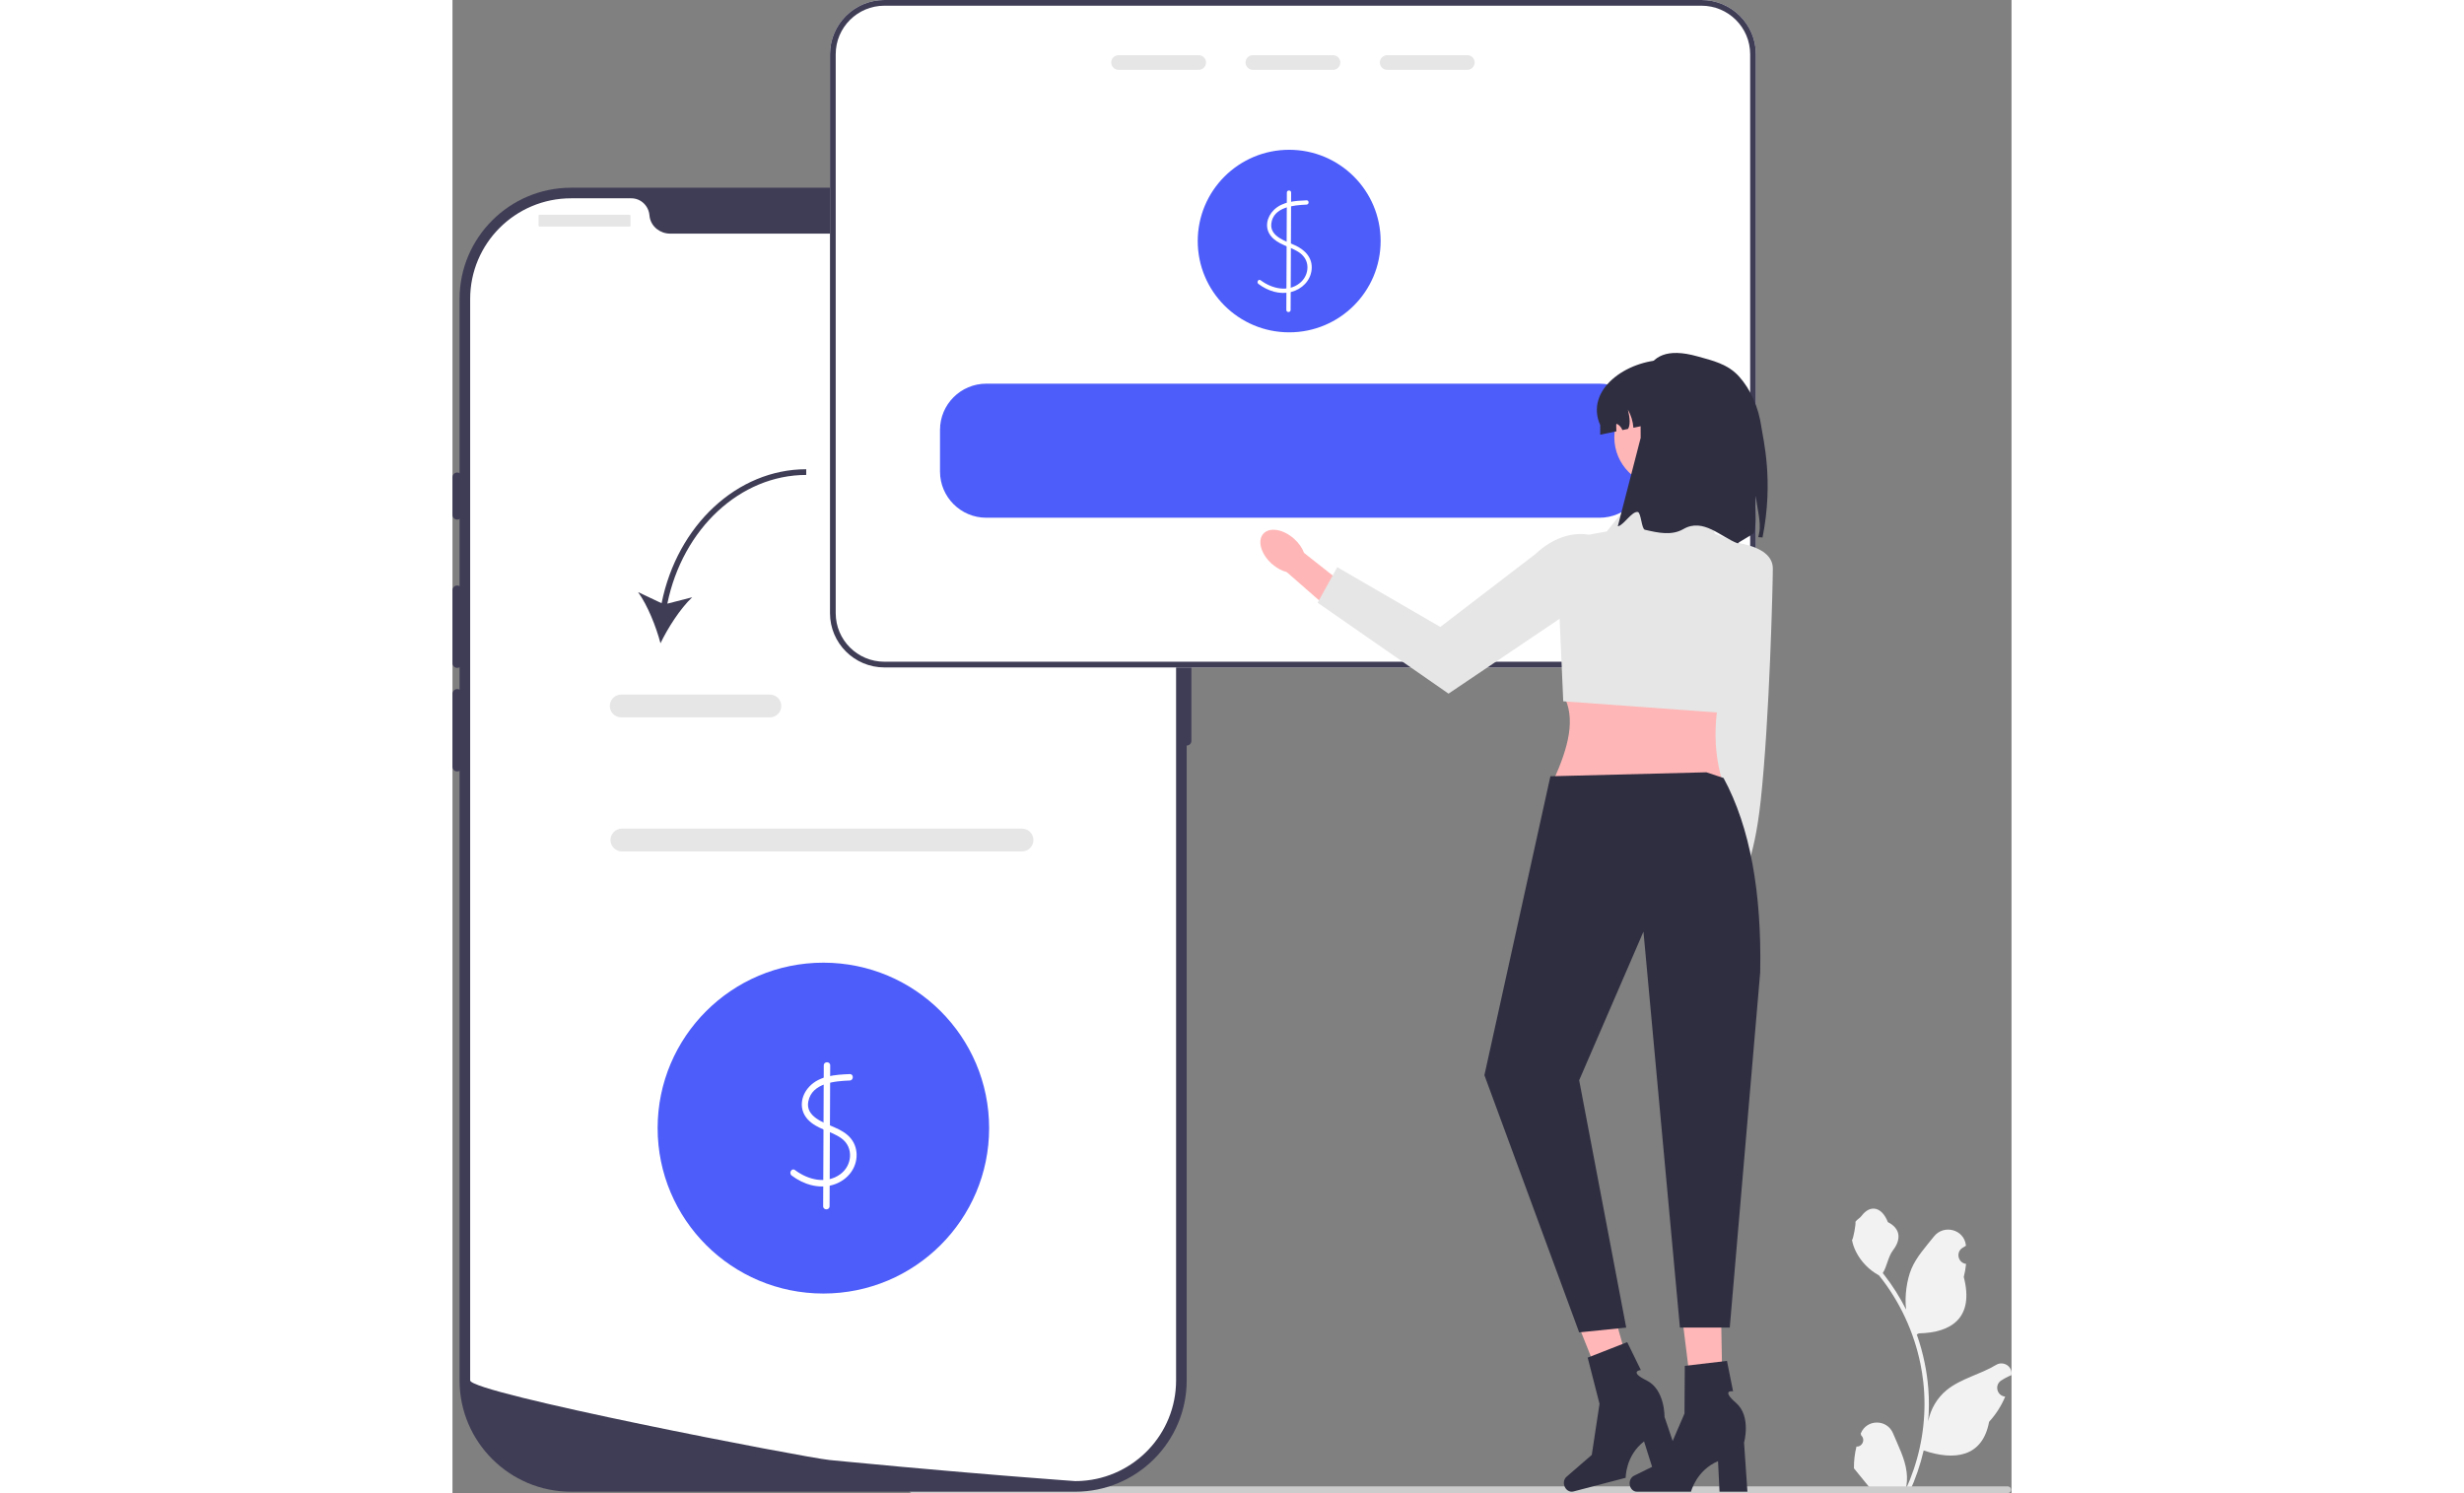 <svg width="330" height="200" viewBox="0 0 261 250" fill="none" xmlns="http://www.w3.org/2000/svg">
<rect x="0" y="0" width="261" height="250" fill="#808080" stroke="none"/>
<g clip-path="url(#clip0_932_12967)">
<path d="M235.042 242.2C236.031 242.262 236.577 241.036 235.829 240.322L235.755 240.027C235.764 240.003 235.774 239.979 235.784 239.956C236.784 237.577 240.171 237.593 241.162 239.976C242.042 242.09 243.162 244.209 243.437 246.445C243.561 247.432 243.505 248.437 243.286 249.406C245.347 244.912 246.432 240.004 246.432 235.069C246.432 233.829 246.364 232.589 246.225 231.352C246.11 230.341 245.953 229.335 245.749 228.339C244.646 222.953 242.257 217.824 238.812 213.54C237.155 212.636 235.774 211.223 234.94 209.53C234.64 208.919 234.405 208.262 234.294 207.593C234.483 207.617 235.005 204.752 234.863 204.576C235.125 204.178 235.596 203.98 235.882 203.592C237.309 201.661 239.275 201.998 240.301 204.622C242.493 205.727 242.514 207.558 241.169 209.32C240.314 210.441 240.196 211.957 239.445 213.157C239.522 213.256 239.603 213.351 239.68 213.45C241.097 215.264 242.322 217.213 243.355 219.261C243.063 216.985 243.494 214.243 244.228 212.475C245.065 210.461 246.632 208.765 248.013 207.024C249.671 204.933 253.071 205.845 253.363 208.497C253.366 208.522 253.369 208.548 253.372 208.574C253.167 208.689 252.966 208.812 252.769 208.941C251.65 209.68 252.037 211.412 253.363 211.616L253.393 211.621C253.319 212.358 253.192 213.089 253.007 213.808C254.778 220.644 250.955 223.134 245.495 223.246C245.375 223.308 245.257 223.37 245.137 223.428C245.69 224.983 246.132 226.578 246.459 228.194C246.753 229.622 246.957 231.065 247.071 232.515C247.213 234.344 247.201 236.183 247.046 238.009L247.056 237.944C247.448 235.933 248.542 234.054 250.13 232.753C252.496 230.812 255.839 230.098 258.391 228.539C259.62 227.788 261.195 228.758 260.98 230.18L260.97 230.248C260.59 230.402 260.219 230.581 259.86 230.782C259.655 230.897 259.455 231.02 259.258 231.149C258.139 231.888 258.526 233.62 259.852 233.824L259.882 233.829C259.904 233.832 259.922 233.835 259.944 233.838C259.292 235.384 258.384 236.818 257.246 238.055C256.139 244.023 251.383 244.589 246.296 242.851H246.292C245.736 245.269 244.924 247.632 243.879 249.884H235.258C235.227 249.788 235.2 249.689 235.172 249.594C235.969 249.643 236.772 249.597 237.557 249.452C236.918 248.668 236.278 247.879 235.638 247.095C235.623 247.08 235.611 247.065 235.598 247.049C235.274 246.648 234.946 246.25 234.622 245.849L234.622 245.849C234.601 244.618 234.749 243.391 235.042 242.2L235.042 242.2V242.2Z" fill="#F2F2F2"/>
<path d="M76.427 249.432C76.427 249.747 76.68 250 76.996 250H260.364C260.679 250 260.933 249.747 260.933 249.432C260.933 249.117 260.679 248.863 260.364 248.863H76.996C76.68 248.863 76.427 249.117 76.427 249.432Z" fill="#CCCCCC"/>
<path d="M104.251 249.758H19.849C9.557 249.758 1.184 241.4 1.184 231.127V50.062C1.184 39.789 9.557 31.431 19.849 31.431H104.251C114.542 31.431 122.915 39.789 122.915 50.062V231.127C122.915 241.4 114.542 249.758 104.251 249.758Z" fill="#3F3D56"/>
<path d="M122.915 98.033C122.479 98.033 122.125 98.386 122.125 98.821V124.043C122.125 124.478 122.479 124.831 122.915 124.831C123.35 124.831 123.705 124.478 123.705 124.043V98.821C123.705 98.386 123.35 98.033 122.915 98.033Z" fill="#3F3D56"/>
<path d="M121.139 50.062V231.124C121.139 240.066 114.166 247.38 105.351 247.947H105.347C105.217 247.955 105.086 247.963 104.952 247.967C104.719 247.979 104.486 247.983 104.249 247.983C104.249 247.983 103.381 247.92 101.794 247.802C100.191 247.683 97.858 247.506 94.948 247.273C94.076 247.206 93.156 247.132 92.184 247.053C90.25 246.895 88.126 246.722 85.848 246.525C84.94 246.45 84 246.367 83.041 246.284C78.138 245.863 72.646 245.37 66.855 244.81C65.876 244.72 64.888 244.625 63.894 244.527C63.633 244.499 63.368 244.475 63.104 244.448C58.974 244.042 2.961 233.236 2.961 231.124V50.062C2.961 40.75 10.521 33.203 19.85 33.203H29.933C31.544 33.203 32.839 34.456 32.977 36.06C32.989 36.167 33.001 36.273 33.021 36.38C33.313 37.992 34.793 39.115 36.435 39.115H87.664C89.306 39.115 90.787 37.992 91.079 36.38C91.099 36.273 91.111 36.167 91.122 36.06C91.261 34.456 92.555 33.203 94.166 33.203H104.249C113.578 33.203 121.139 40.75 121.139 50.062Z" fill="white"/>
<path d="M0.79 79.117C0.354 79.117 0 79.47 0 79.905V86.21C0 86.645 0.354 86.998 0.79 86.998C1.225 86.998 1.579 86.645 1.579 86.21V79.905C1.579 79.47 1.225 79.117 0.79 79.117Z" fill="#3F3D56"/>
<path d="M0.79 98.033C0.354 98.033 0 98.386 0 98.821V111.038C0 111.473 0.354 111.826 0.79 111.826C1.225 111.826 1.579 111.473 1.579 111.038V98.821C1.579 98.386 1.225 98.033 0.79 98.033Z" fill="#3F3D56"/>
<path d="M0.79 115.373C0.354 115.373 0 115.726 0 116.161V128.378C0 128.812 0.354 129.166 0.79 129.166C1.225 129.166 1.579 128.812 1.579 128.378V116.161C1.579 115.726 1.225 115.373 0.79 115.373Z" fill="#3F3D56"/>
<path d="M29.658 35.964H14.558C14.476 35.964 14.41 36.03 14.41 36.112V37.786C14.41 37.868 14.476 37.934 14.558 37.934H29.658C29.74 37.934 29.807 37.868 29.807 37.786V36.112C29.807 36.03 29.74 35.964 29.658 35.964Z" fill="#E6E6E6"/>
<path d="M96.661 37.934C97.533 37.934 98.24 37.228 98.24 36.358C98.24 35.487 97.533 34.781 96.661 34.781C95.789 34.781 95.082 35.487 95.082 36.358C95.082 37.228 95.789 37.934 96.661 37.934Z" fill="#E6E6E6"/>
<path d="M101.004 37.934C101.876 37.934 102.583 37.228 102.583 36.358C102.583 35.487 101.876 34.781 101.004 34.781C100.132 34.781 99.425 35.487 99.425 36.358C99.425 37.228 100.132 37.934 101.004 37.934Z" fill="#E6E6E6"/>
<path d="M105.347 37.934C106.219 37.934 106.926 37.228 106.926 36.358C106.926 35.487 106.219 34.781 105.347 34.781C104.475 34.781 103.768 35.487 103.768 36.358C103.768 37.228 104.475 37.934 105.347 37.934Z" fill="#E6E6E6"/>
<path d="M62.092 216.578C77.417 216.578 89.84 204.178 89.84 188.88C89.84 173.583 77.417 161.182 62.092 161.182C46.768 161.182 34.345 173.583 34.345 188.88C34.345 204.178 46.768 216.578 62.092 216.578Z" fill="#4D5DFA"/>
<path d="M66.502 179.836C64.161 179.932 61.513 180.093 59.782 181.887C58.279 183.445 57.949 185.757 59.474 187.421C61.003 189.089 63.38 189.315 65.142 190.616C67.212 192.144 66.909 195.167 64.906 196.615C62.545 198.323 59.496 197.526 57.337 195.902C56.784 195.485 56.247 196.418 56.794 196.829C58.728 198.285 61.252 199.095 63.643 198.399C65.802 197.77 67.475 196.014 67.645 193.729C67.726 192.638 67.415 191.531 66.736 190.67C66.019 189.761 64.986 189.202 63.942 188.747C62.144 187.963 59.049 186.95 59.572 184.399C60.205 181.308 63.975 181.015 66.502 180.911C67.193 180.883 67.196 179.808 66.502 179.836L66.502 179.836Z" fill="white"/>
<path d="M62.158 178.374L62.055 201.962C62.052 202.654 63.128 202.654 63.131 201.962L63.235 178.374C63.238 177.683 62.161 177.682 62.158 178.374Z" fill="white"/>
<path d="M95.341 142.557H28.364C27.309 142.557 26.45 141.701 26.45 140.647C26.45 139.594 27.309 138.737 28.364 138.737H95.341C96.396 138.737 97.254 139.594 97.254 140.647C97.254 141.701 96.396 142.557 95.341 142.557Z" fill="#E6E6E6"/>
<path d="M53.131 120.112H28.254C27.199 120.112 26.34 119.255 26.34 118.202C26.34 117.149 27.199 116.292 28.254 116.292H53.131C54.186 116.292 55.044 117.149 55.044 118.202C55.044 119.255 54.186 120.112 53.131 120.112Z" fill="#E6E6E6"/>
<path d="M35.009 100.999L31.072 99.137C32.687 101.387 34.078 104.9 34.823 107.696C36.085 105.092 38.118 101.905 40.131 100.002L35.969 101.07C38.534 88.526 48.178 79.52 59.222 79.52V78.565C47.686 78.565 37.627 87.948 35.009 100.999Z" fill="#3F3D56"/>
<path d="M209.104 0H72.299C67.281 0 63.2 4.074 63.2 9.083V102.665C63.2 107.674 67.281 111.748 72.299 111.748H209.104C214.122 111.748 218.203 107.674 218.203 102.665V9.083C218.203 4.074 214.122 0 209.104 0Z" fill="white"/>
<path d="M140.072 55.643C148.527 55.643 155.381 48.801 155.381 40.361C155.381 31.921 148.527 25.079 140.072 25.079C131.618 25.079 124.764 31.921 124.764 40.361C124.764 48.801 131.618 55.643 140.072 55.643Z" fill="#4D5DFA"/>
<path d="M142.977 33.541C141.082 33.619 138.948 33.739 137.515 35.147C136.327 36.313 135.912 38.129 137.003 39.501C138.152 40.947 140.063 41.221 141.562 42.145C142.494 42.719 143.112 43.589 143.132 44.707C143.151 45.753 142.667 46.731 141.858 47.387C139.874 48.996 137.167 48.33 135.29 46.923C134.921 46.646 134.563 47.267 134.928 47.541C136.483 48.707 138.485 49.384 140.419 48.882C142.2 48.421 143.635 47.022 143.828 45.153C144.031 43.184 142.736 41.843 141.056 41.073C139.52 40.37 136.827 39.621 137.081 37.436C137.404 34.658 140.81 34.347 142.977 34.258C143.437 34.239 143.439 33.522 142.977 33.541V33.541Z" fill="white"/>
<path d="M139.683 32.242L139.597 51.898C139.595 52.359 140.313 52.359 140.315 51.898L140.401 32.242C140.403 31.782 139.685 31.781 139.683 32.242Z" fill="white"/>
<path d="M209.104 0H72.299C67.281 0 63.2 4.074 63.2 9.083V102.665C63.2 107.674 67.281 111.748 72.299 111.748H209.104C214.122 111.748 218.203 107.674 218.203 102.665V9.083C218.203 4.074 214.122 0 209.104 0ZM217.246 102.665C217.246 107.149 213.596 110.793 209.104 110.793H72.299C67.807 110.793 64.157 107.149 64.157 102.665V9.083C64.157 4.599 67.807 0.955 72.299 0.955H209.104C213.596 0.955 217.246 4.599 217.246 9.083V102.665Z" fill="#3F3D56"/>
<path d="M192.039 64.239H89.364C85.092 64.239 81.618 67.706 81.618 71.97V78.952C81.618 83.217 85.092 86.684 89.364 86.684H192.039C196.311 86.684 199.784 83.217 199.784 78.952V71.97C199.784 67.706 196.311 64.239 192.039 64.239Z" fill="#4D5DFA"/>
<path d="M218.621 113.891L218.37 133.394L213.509 150.779L209.623 149.332L211.348 133.397L211.121 111.832L218.621 113.891Z" fill="#FFB6B6"/>
<path d="M213.492 153.583C213.948 151.083 213.112 148.837 211.625 148.567C210.138 148.297 208.563 150.104 208.107 152.604C207.651 155.104 208.487 157.35 209.974 157.62C211.461 157.89 213.036 156.083 213.492 153.583Z" fill="#FFB6B6"/>
<path d="M212.722 90.669C212.722 90.669 221.049 90.784 221.042 95.2C221.038 97.693 220.502 120.33 219.009 134.082C217.858 144.687 215.66 147.453 215.66 147.453L210.398 135.514L212.722 90.669Z" fill="#E6E6E6"/>
<path d="M212.508 130.515H184.383C186.741 125.264 188.19 120.263 185.924 116.286L212.508 114.747C211.179 120.117 211.017 125.387 212.508 130.515Z" fill="#FFB6B6"/>
<path d="M209.04 83.981L197.868 83.212L193.244 88.98L190.901 89.406C187.387 90.043 184.886 93.173 185.043 96.734L185.954 117.418L212.659 119.362L219.057 92.427L211.352 89.365L209.04 83.981V83.981Z" fill="#E6E6E6"/>
<path d="M140.905 90.22C141.698 90.932 142.263 91.764 142.562 92.57L150.543 98.875L147.426 102.578L139.666 95.784C138.831 95.572 137.943 95.098 137.151 94.386C135.34 92.76 134.712 90.509 135.749 89.359C136.786 88.209 139.094 88.594 140.905 90.22L140.905 90.22Z" fill="#FFB6B6"/>
<path d="M197.326 95.528V95.528L166.749 116.139L144.83 100.913L148.12 94.963L165.372 104.971L181.281 92.777C186.946 87.465 194.047 88.494 197.326 95.528H197.326Z" fill="#E6E6E6"/>
<path d="M202.791 81.484C207.369 81.484 211.08 77.78 211.08 73.21C211.08 68.641 207.369 64.936 202.791 64.936C198.214 64.936 194.503 68.641 194.503 73.21C194.503 77.78 198.214 81.484 202.791 81.484Z" fill="#FFB6B6"/>
<path d="M214.058 71.177V72.782L204.71 70.156L197.701 71.621C197.62 70.557 197.304 69.511 196.778 68.584C197.144 70.07 197.185 71.22 196.797 71.813L195.854 72.008C195.701 71.593 195.405 71.23 195.017 71.01C194.979 70.986 194.931 70.967 194.888 70.982C194.821 71.005 194.816 71.091 194.816 71.158C194.826 71.512 194.836 71.865 194.85 72.219L192.142 72.782V71.177C189.544 65.343 196.391 60.294 203.102 60.241C206.131 60.218 208.867 61.464 210.853 63.441C212.833 65.423 214.058 68.154 214.058 71.177Z" fill="#2F2E41"/>
<path d="M219.317 89.992L218.611 89.934C218.661 89.704 218.711 89.476 218.757 89.246C219.148 87.312 218.287 84.85 218.224 82.992C217.892 84.955 218.46 87.37 217.872 89.234C217.806 89.441 215.252 90.778 215.182 90.982C212.355 89.95 209.411 86.652 206.077 88.578C204.106 89.717 201.856 89.218 199.617 88.696C199.063 88.567 198.986 85.836 198.438 85.728C197.456 85.536 196.013 88.019 195.089 88.116L198.916 73.312C198.916 65.259 198.169 56.809 208.389 59.657C210.959 60.373 213.503 60.934 215.4 63.052C217.297 65.173 218.648 68.136 219.126 71.511C219.415 73.547 221.216 80.46 219.317 89.992Z" fill="#2F2E41"/>
<path d="M212.717 238.863L208.155 238.971L205.612 218.51L212.344 218.351L212.717 238.863Z" fill="#FFB7B7"/>
<path d="M197.064 248.365C197.064 249.134 197.611 249.758 198.286 249.758H207.342C207.342 249.758 208.233 246.182 211.866 244.643L212.117 249.758H216.789L216.223 241.533C216.223 241.533 217.472 237.133 214.877 234.884C212.282 232.635 214.384 232.948 214.384 232.948L213.363 227.858L206.304 228.687L206.252 236.677L202.826 244.608L197.801 247.086C197.354 247.307 197.064 247.809 197.064 248.365H197.064H197.064Z" fill="#2F2E41"/>
<path d="M198.837 235.529L194.451 236.789L186.79 217.642L193.262 215.783L198.837 235.529Z" fill="#FFB7B7"/>
<path d="M186.112 248.684C186.307 249.429 186.995 249.893 187.647 249.722L196.407 247.429C196.407 247.429 196.36 243.744 199.483 241.335L201.026 246.219L205.545 245.036L202.906 237.224C202.906 237.224 202.997 232.651 199.915 231.133C196.832 229.615 198.945 229.385 198.945 229.385L196.664 224.72L190.046 227.31L192.027 235.052L190.73 243.592L186.499 247.261C186.123 247.588 185.97 248.147 186.112 248.684L186.112 248.685L186.112 248.684Z" fill="#2F2E41"/>
<path d="M209.92 129.306L212.79 130.261C217.278 138.535 219.181 149.523 218.929 162.772L213.83 222.281H205.488L199.383 155.986L188.619 180.869L196.495 222.281L188.619 223.083L172.757 180.021L183.804 129.972L209.92 129.306Z" fill="#2F2E41"/>
<path d="M124.929 9.241H111.505C110.83 9.241 110.28 9.79 110.28 10.463C110.28 11.141 110.83 11.691 111.505 11.691H124.929C125.603 11.691 126.153 11.141 126.153 10.463C126.153 9.79 125.603 9.241 124.929 9.241Z" fill="#E6E6E6"/>
<path d="M147.414 9.241H133.989C133.315 9.241 132.765 9.79 132.765 10.463C132.765 11.141 133.315 11.691 133.989 11.691H147.414C148.088 11.691 148.638 11.141 148.638 10.463C148.638 9.79 148.088 9.241 147.414 9.241Z" fill="#E6E6E6"/>
<path d="M169.899 9.241H156.475C155.8 9.241 155.25 9.79 155.25 10.463C155.25 11.141 155.8 11.691 156.475 11.691H169.899C170.573 11.691 171.123 11.141 171.123 10.463C171.123 9.79 170.573 9.241 169.899 9.241Z" fill="#E6E6E6"/>
</g>
<defs>
<clipPath id="clip0_932_12967">
<rect width="261" height="250" fill="white"/>
</clipPath>
</defs>
</svg>
